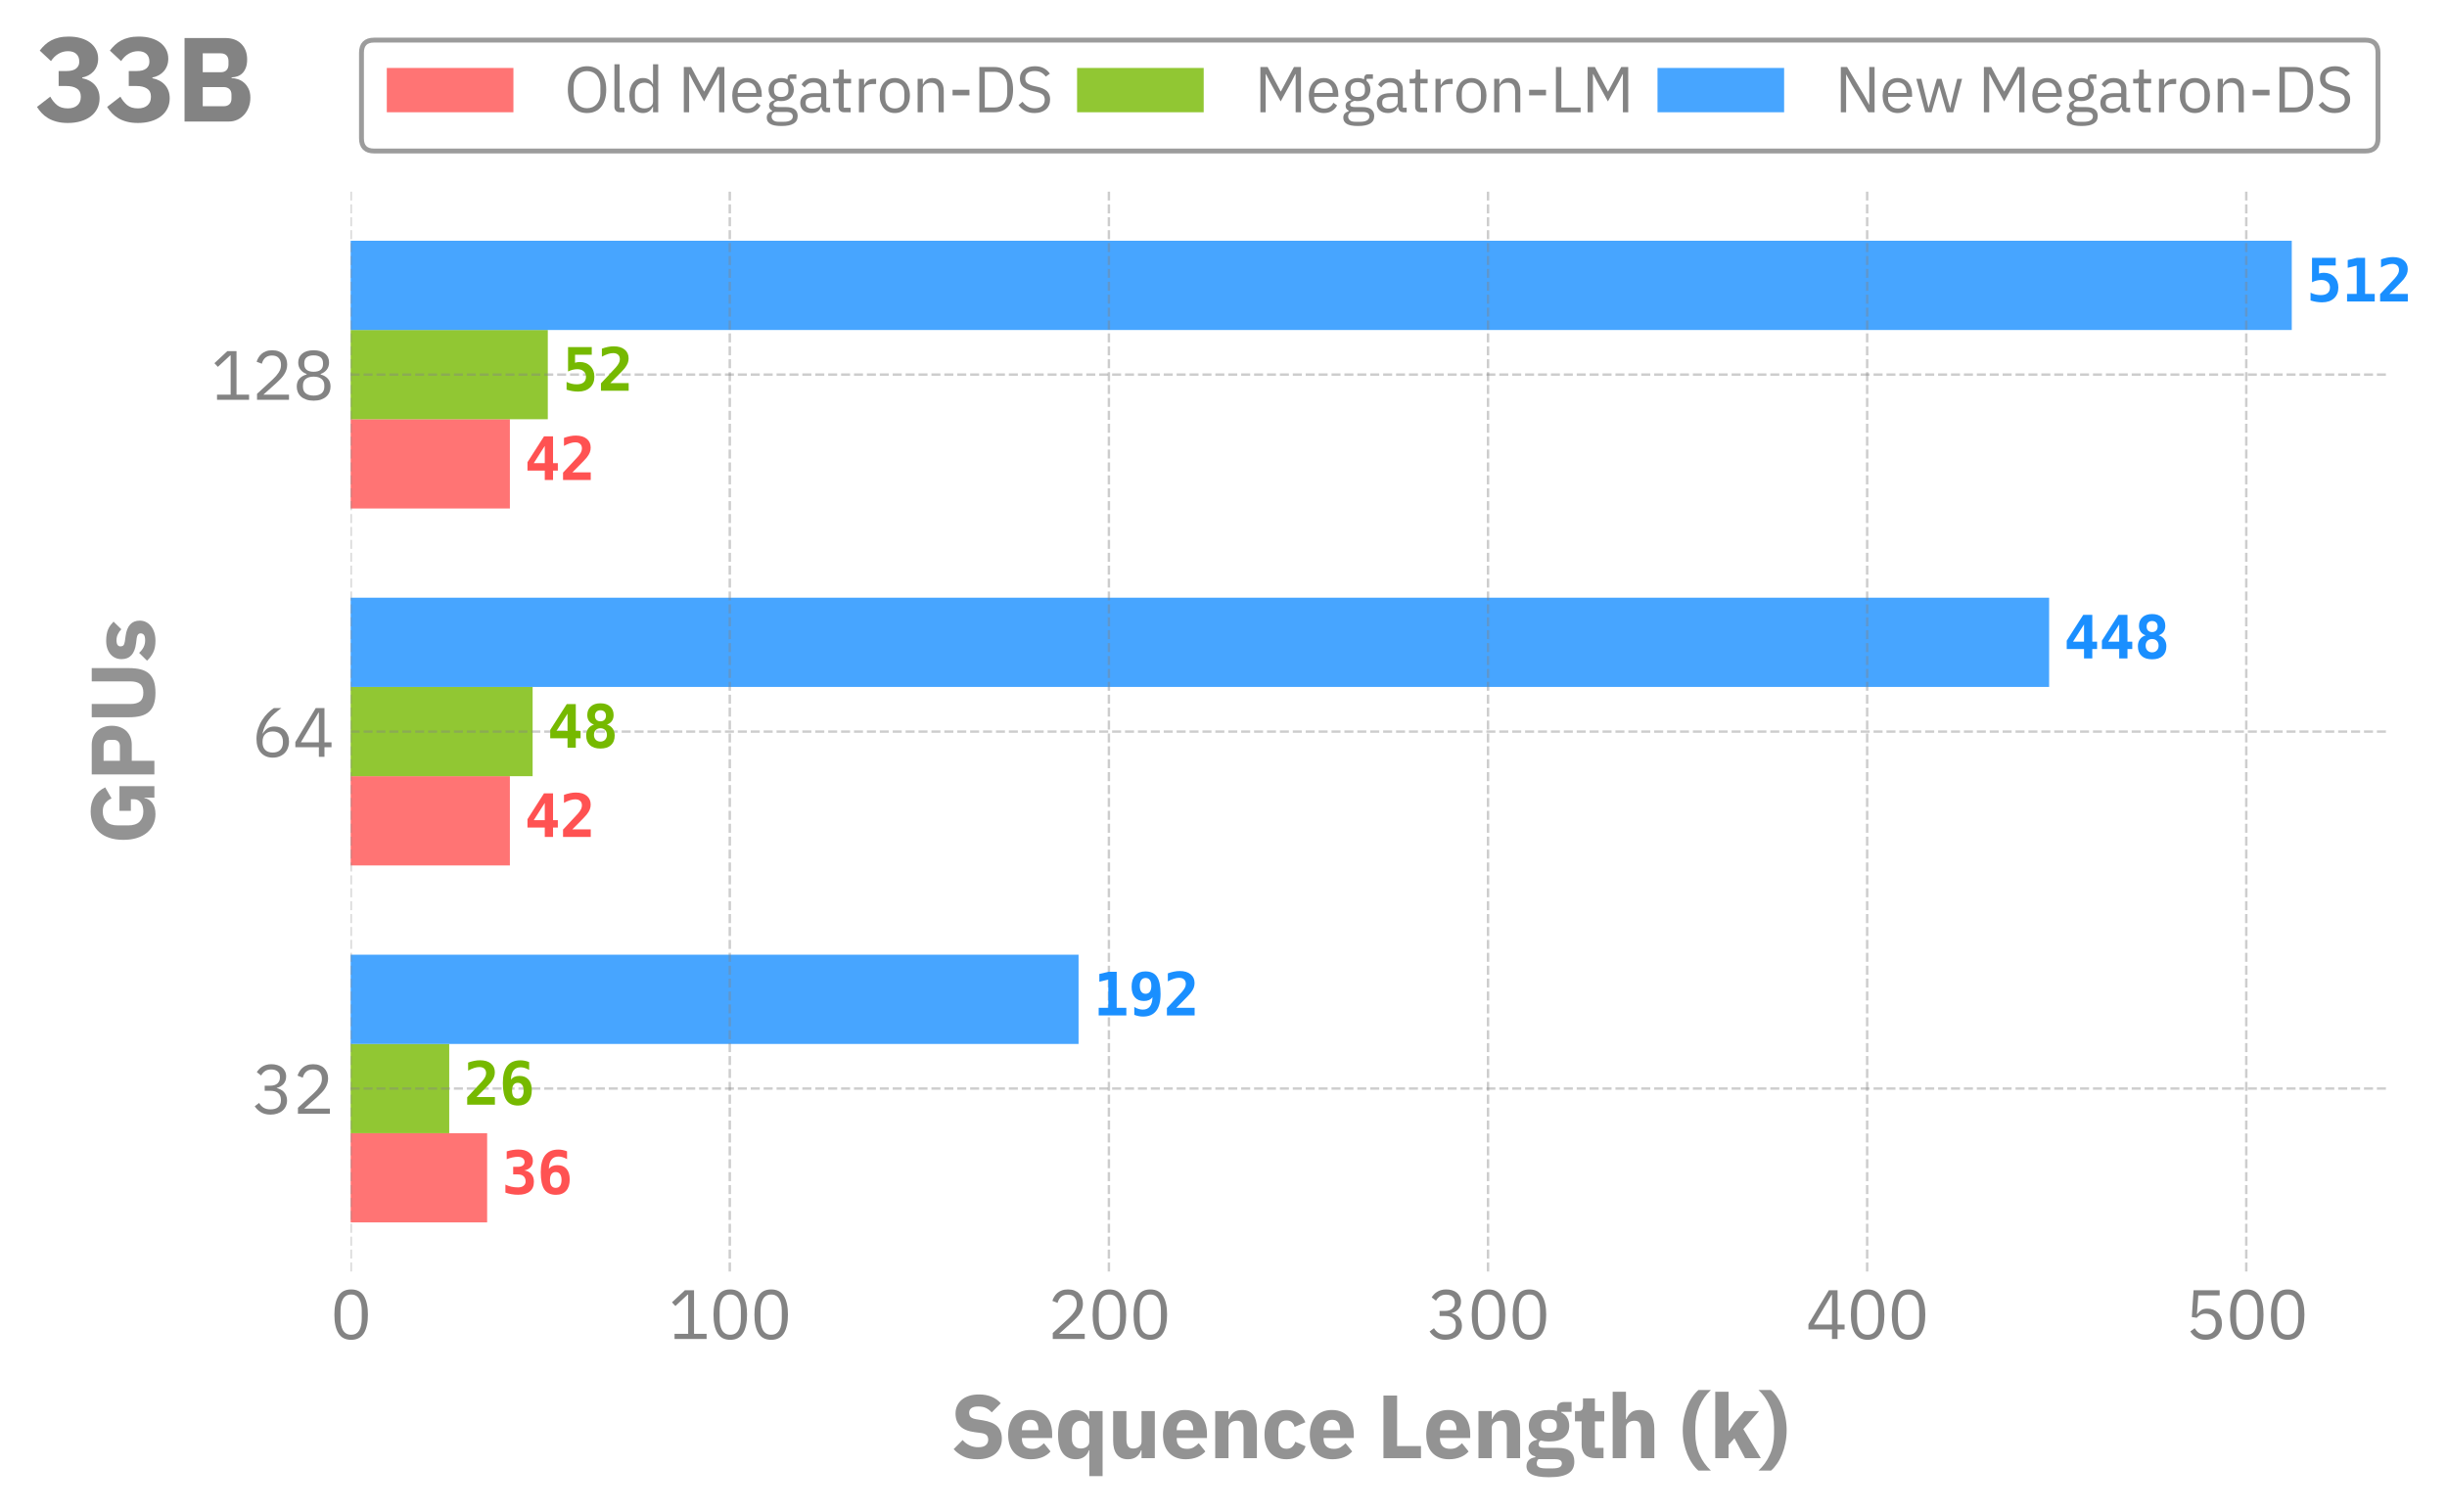 <?xml version="1.0" encoding="utf-8" standalone="no"?>
<!DOCTYPE svg PUBLIC "-//W3C//DTD SVG 1.1//EN"
  "http://www.w3.org/Graphics/SVG/1.1/DTD/svg11.dtd">
<svg xmlns:xlink="http://www.w3.org/1999/xlink" width="502.445pt" height="310.477pt" viewBox="0 0 502.445 310.477" xmlns="http://www.w3.org/2000/svg" version="1.1">
 <defs>
  <style type="text/css">*{stroke-linejoin: round; stroke-linecap: butt}</style>
 </defs>
 <g id="figure_1">
  <g id="patch_1">
   <path d="M 0 310.477 
L 502.445 310.477 
L 502.445 0 
L 0 0 
L 0 310.477 
z
" style="fill: none"/>
  </g>
  <g id="axes_1">
   <g id="patch_2">
    <path d="M 72 261.12 
L 490.5 261.12 
L 490.5 39.36 
L 72 39.36 
L 72 261.12 
z
" style="fill: none"/>
   </g>
   <g id="patch_3">
    <path d="M 72 251.04 
L 100.025 251.04 
L 100.025 232.713 
L 72 232.713 
z
" clip-path="url(#p7f461ed8f7)" style="fill: #ff5252; opacity: 0.8"/>
   </g>
   <g id="patch_4">
    <path d="M 72 177.731 
L 104.695 177.731 
L 104.695 159.404 
L 72 159.404 
z
" clip-path="url(#p7f461ed8f7)" style="fill: #ff5252; opacity: 0.8"/>
   </g>
   <g id="patch_5">
    <path d="M 72 104.422 
L 104.695 104.422 
L 104.695 86.095 
L 72 86.095 
z
" clip-path="url(#p7f461ed8f7)" style="fill: #ff5252; opacity: 0.8"/>
   </g>
   <g id="patch_6">
    <path d="M 72 232.713 
L 92.24 232.713 
L 92.24 214.385 
L 72 214.385 
z
" clip-path="url(#p7f461ed8f7)" style="fill: #76b900; opacity: 0.8"/>
   </g>
   <g id="patch_7">
    <path d="M 72 159.404 
L 109.366 159.404 
L 109.366 141.076 
L 72 141.076 
z
" clip-path="url(#p7f461ed8f7)" style="fill: #76b900; opacity: 0.8"/>
   </g>
   <g id="patch_8">
    <path d="M 72 86.095 
L 112.48 86.095 
L 112.48 67.767 
L 72 67.767 
z
" clip-path="url(#p7f461ed8f7)" style="fill: #76b900; opacity: 0.8"/>
   </g>
   <g id="patch_9">
    <path d="M 72 214.385 
L 221.464 214.385 
L 221.464 196.058 
L 72 196.058 
z
" clip-path="url(#p7f461ed8f7)" style="fill: #1a8fff; opacity: 0.8"/>
   </g>
   <g id="patch_10">
    <path d="M 72 141.076 
L 420.75 141.076 
L 420.75 122.749 
L 72 122.749 
z
" clip-path="url(#p7f461ed8f7)" style="fill: #1a8fff; opacity: 0.8"/>
   </g>
   <g id="patch_11">
    <path d="M 72 67.767 
L 470.571 67.767 
L 470.571 49.44 
L 72 49.44 
z
" clip-path="url(#p7f461ed8f7)" style="fill: #1a8fff; opacity: 0.8"/>
   </g>
   <g id="matplotlib.axis_1">
    <g id="xtick_1">
     <g id="line2d_1">
      <path d="M 72 261.12 
L 72 39.36 
" clip-path="url(#p7f461ed8f7)" style="fill: none; stroke-dasharray: 1.85,0.8; stroke-dashoffset: 0; stroke: #838383; stroke-opacity: 0.4; stroke-width: 0.5"/>
     </g>
     <g id="line2d_2"/>
     <g id="text_1">
      <!-- 0 -->
      <g style="fill: #838383" transform="translate(67.8 274.98) scale(0.14 -0.14)">
       <defs>
        <path id="IBMPlexSans-Regular-30" d="M 1920 -77 
Q 1120 -77 752 531 
Q 384 1139 384 2234 
Q 384 3328 752 3936 
Q 1120 4544 1920 4544 
Q 2720 4544 3088 3936 
Q 3456 3328 3456 2234 
Q 3456 1139 3088 531 
Q 2720 -77 1920 -77 
z
M 1920 390 
Q 2182 390 2368 499 
Q 2554 608 2669 806 
Q 2784 1005 2838 1273 
Q 2893 1542 2893 1869 
L 2893 2598 
Q 2893 2925 2838 3193 
Q 2784 3462 2669 3660 
Q 2554 3859 2368 3968 
Q 2182 4077 1920 4077 
Q 1658 4077 1472 3968 
Q 1286 3859 1171 3660 
Q 1056 3462 1001 3193 
Q 947 2925 947 2598 
L 947 1869 
Q 947 1542 1001 1273 
Q 1056 1005 1171 806 
Q 1286 608 1472 499 
Q 1658 390 1920 390 
z
" transform="scale(0.016)"/>
       </defs>
       <use xlink:href="#IBMPlexSans-Regular-30"/>
      </g>
     </g>
    </g>
    <g id="xtick_2">
     <g id="line2d_3">
      <path d="M 149.846 261.12 
L 149.846 39.36 
" clip-path="url(#p7f461ed8f7)" style="fill: none; stroke-dasharray: 1.85,0.8; stroke-dashoffset: 0; stroke: #838383; stroke-opacity: 0.4; stroke-width: 0.5"/>
     </g>
     <g id="line2d_4"/>
     <g id="text_2">
      <!-- 100 -->
      <g style="fill: #838383" transform="translate(137.246 274.98) scale(0.14 -0.14)">
       <defs>
        <path id="IBMPlexSans-Regular-31" d="M 563 0 
L 563 474 
L 1811 474 
L 1811 4070 
L 1766 4070 
L 640 3021 
L 326 3360 
L 1510 4467 
L 2349 4467 
L 2349 474 
L 3501 474 
L 3501 0 
L 563 0 
z
" transform="scale(0.016)"/>
       </defs>
       <use xlink:href="#IBMPlexSans-Regular-31"/>
       <use xlink:href="#IBMPlexSans-Regular-30" x="60"/>
       <use xlink:href="#IBMPlexSans-Regular-30" x="120"/>
      </g>
     </g>
    </g>
    <g id="xtick_3">
     <g id="line2d_5">
      <path d="M 227.692 261.12 
L 227.692 39.36 
" clip-path="url(#p7f461ed8f7)" style="fill: none; stroke-dasharray: 1.85,0.8; stroke-dashoffset: 0; stroke: #838383; stroke-opacity: 0.4; stroke-width: 0.5"/>
     </g>
     <g id="line2d_6"/>
     <g id="text_3">
      <!-- 200 -->
      <g style="fill: #838383" transform="translate(215.092 274.98) scale(0.14 -0.14)">
       <defs>
        <path id="IBMPlexSans-Regular-32" d="M 3411 0 
L 480 0 
L 480 550 
L 1939 1894 
Q 2253 2182 2464 2505 
Q 2675 2829 2675 3155 
L 2675 3232 
Q 2675 3603 2470 3833 
Q 2266 4064 1850 4064 
Q 1645 4064 1491 4006 
Q 1338 3949 1226 3846 
Q 1114 3744 1040 3606 
Q 966 3469 922 3309 
L 442 3494 
Q 506 3693 618 3881 
Q 730 4070 899 4217 
Q 1069 4365 1309 4454 
Q 1549 4544 1875 4544 
Q 2202 4544 2458 4448 
Q 2714 4352 2886 4179 
Q 3059 4006 3152 3769 
Q 3245 3533 3245 3245 
Q 3245 2982 3171 2758 
Q 3098 2534 2970 2332 
Q 2842 2131 2659 1939 
Q 2477 1747 2266 1555 
L 1062 474 
L 3411 474 
L 3411 0 
z
" transform="scale(0.016)"/>
       </defs>
       <use xlink:href="#IBMPlexSans-Regular-32"/>
       <use xlink:href="#IBMPlexSans-Regular-30" x="60"/>
       <use xlink:href="#IBMPlexSans-Regular-30" x="120"/>
      </g>
     </g>
    </g>
    <g id="xtick_4">
     <g id="line2d_7">
      <path d="M 305.538 261.12 
L 305.538 39.36 
" clip-path="url(#p7f461ed8f7)" style="fill: none; stroke-dasharray: 1.85,0.8; stroke-dashoffset: 0; stroke: #838383; stroke-opacity: 0.4; stroke-width: 0.5"/>
     </g>
     <g id="line2d_8"/>
     <g id="text_4">
      <!-- 300 -->
      <g style="fill: #838383" transform="translate(292.938 274.98) scale(0.14 -0.14)">
       <defs>
        <path id="IBMPlexSans-Regular-33" d="M 1670 2573 
Q 2125 2573 2352 2781 
Q 2579 2989 2579 3315 
L 2579 3360 
Q 2579 3712 2358 3888 
Q 2138 4064 1779 4064 
Q 1434 4064 1216 3913 
Q 998 3763 858 3507 
L 461 3814 
Q 544 3949 662 4080 
Q 781 4211 941 4313 
Q 1101 4416 1312 4480 
Q 1523 4544 1792 4544 
Q 2074 4544 2323 4470 
Q 2573 4397 2755 4253 
Q 2938 4109 3043 3897 
Q 3149 3686 3149 3418 
Q 3149 3200 3081 3027 
Q 3014 2854 2899 2726 
Q 2784 2598 2627 2508 
Q 2470 2419 2291 2374 
L 2291 2349 
Q 2470 2310 2640 2224 
Q 2810 2138 2941 2000 
Q 3072 1862 3152 1667 
Q 3232 1472 3232 1222 
Q 3232 934 3123 694 
Q 3014 454 2816 284 
Q 2618 115 2336 19 
Q 2054 -77 1715 -77 
Q 1427 -77 1203 -13 
Q 979 51 806 160 
Q 634 269 502 403 
Q 371 538 269 685 
L 672 992 
Q 755 858 854 749 
Q 954 640 1075 563 
Q 1197 486 1350 444 
Q 1504 403 1709 403 
Q 2182 403 2425 617 
Q 2669 832 2669 1229 
L 2669 1280 
Q 2669 1677 2425 1891 
Q 2182 2106 1709 2106 
L 1184 2106 
L 1184 2573 
L 1670 2573 
z
" transform="scale(0.016)"/>
       </defs>
       <use xlink:href="#IBMPlexSans-Regular-33"/>
       <use xlink:href="#IBMPlexSans-Regular-30" x="60"/>
       <use xlink:href="#IBMPlexSans-Regular-30" x="120"/>
      </g>
     </g>
    </g>
    <g id="xtick_5">
     <g id="line2d_9">
      <path d="M 383.384 261.12 
L 383.384 39.36 
" clip-path="url(#p7f461ed8f7)" style="fill: none; stroke-dasharray: 1.85,0.8; stroke-dashoffset: 0; stroke: #838383; stroke-opacity: 0.4; stroke-width: 0.5"/>
     </g>
     <g id="line2d_10"/>
     <g id="text_5">
      <!-- 400 -->
      <g style="fill: #838383" transform="translate(370.784 274.98) scale(0.14 -0.14)">
       <defs>
        <path id="IBMPlexSans-Regular-34" d="M 2400 0 
L 2400 877 
L 243 877 
L 243 1350 
L 2112 4467 
L 2912 4467 
L 2912 1325 
L 3558 1325 
L 3558 877 
L 2912 877 
L 2912 0 
L 2400 0 
z
M 749 1325 
L 2400 1325 
L 2400 4051 
L 2368 4051 
L 749 1325 
z
" transform="scale(0.016)"/>
       </defs>
       <use xlink:href="#IBMPlexSans-Regular-34"/>
       <use xlink:href="#IBMPlexSans-Regular-30" x="60"/>
       <use xlink:href="#IBMPlexSans-Regular-30" x="120"/>
      </g>
     </g>
    </g>
    <g id="xtick_6">
     <g id="line2d_11">
      <path d="M 461.23 261.12 
L 461.23 39.36 
" clip-path="url(#p7f461ed8f7)" style="fill: none; stroke-dasharray: 1.85,0.8; stroke-dashoffset: 0; stroke: #838383; stroke-opacity: 0.4; stroke-width: 0.5"/>
     </g>
     <g id="line2d_12"/>
     <g id="text_6">
      <!-- 500 -->
      <g style="fill: #838383" transform="translate(448.63 274.98) scale(0.14 -0.14)">
       <defs>
        <path id="IBMPlexSans-Regular-35" d="M 3187 3994 
L 1229 3994 
L 1101 2291 
L 1146 2291 
Q 1306 2515 1507 2649 
Q 1709 2784 2061 2784 
Q 2349 2784 2592 2688 
Q 2835 2592 3014 2416 
Q 3194 2240 3293 1984 
Q 3392 1728 3392 1402 
Q 3392 1075 3289 803 
Q 3187 531 2992 336 
Q 2797 141 2518 32 
Q 2240 -77 1888 -77 
Q 1606 -77 1392 -13 
Q 1178 51 1011 160 
Q 845 269 720 403 
Q 595 538 493 685 
L 896 992 
Q 979 858 1072 749 
Q 1165 640 1277 563 
Q 1389 486 1536 444 
Q 1683 403 1888 403 
Q 2349 403 2585 646 
Q 2822 890 2822 1331 
L 2822 1395 
Q 2822 1837 2585 2080 
Q 2349 2323 1888 2323 
Q 1581 2323 1405 2211 
Q 1229 2099 1088 1946 
L 634 2010 
L 794 4467 
L 3187 4467 
L 3187 3994 
z
" transform="scale(0.016)"/>
       </defs>
       <use xlink:href="#IBMPlexSans-Regular-35"/>
       <use xlink:href="#IBMPlexSans-Regular-30" x="60"/>
       <use xlink:href="#IBMPlexSans-Regular-30" x="120"/>
      </g>
     </g>
    </g>
    <g id="text_7">
     <!-- Sequence Length (k) -->
     <g style="fill: #939393" transform="translate(195.113 299.46) scale(0.18 -0.18)">
      <defs>
       <path id="IBMPlexSans-Bold-53" d="M 1939 -77 
Q 1350 -77 940 124 
Q 531 326 243 646 
L 883 1293 
Q 1338 781 2003 781 
Q 2362 781 2534 928 
Q 2707 1075 2707 1318 
Q 2707 1504 2604 1629 
Q 2502 1754 2189 1798 
L 1747 1856 
Q 1037 1946 707 2285 
Q 378 2624 378 3187 
Q 378 3488 493 3737 
Q 608 3987 822 4166 
Q 1037 4346 1347 4445 
Q 1658 4544 2054 4544 
Q 2560 4544 2944 4384 
Q 3328 4224 3603 3917 
L 2957 3264 
Q 2797 3450 2569 3568 
Q 2342 3686 1997 3686 
Q 1670 3686 1510 3571 
Q 1350 3456 1350 3251 
Q 1350 3021 1475 2918 
Q 1600 2816 1882 2771 
L 2323 2701 
Q 3014 2592 3347 2275 
Q 3680 1958 3680 1376 
Q 3680 1056 3565 787 
Q 3450 518 3229 326 
Q 3008 134 2681 28 
Q 2355 -77 1939 -77 
z
" transform="scale(0.016)"/>
       <path id="IBMPlexSans-Bold-65" d="M 1843 -77 
Q 1459 -77 1158 48 
Q 858 173 650 400 
Q 442 627 336 953 
Q 230 1280 230 1683 
Q 230 2080 332 2403 
Q 435 2726 636 2956 
Q 838 3187 1132 3312 
Q 1427 3437 1805 3437 
Q 2221 3437 2518 3296 
Q 2816 3155 3005 2918 
Q 3194 2682 3280 2371 
Q 3366 2061 3366 1722 
L 3366 1440 
L 1210 1440 
L 1210 1389 
Q 1210 1056 1389 861 
Q 1568 666 1952 666 
Q 2246 666 2432 784 
Q 2618 902 2778 1069 
L 3251 480 
Q 3027 218 2665 70 
Q 2304 -77 1843 -77 
z
M 1824 2739 
Q 1536 2739 1373 2550 
Q 1210 2362 1210 2048 
L 1210 1997 
L 2387 1997 
L 2387 2054 
Q 2387 2362 2249 2550 
Q 2112 2739 1824 2739 
z
" transform="scale(0.016)"/>
       <path id="IBMPlexSans-Bold-71" d="M 2502 563 
L 2470 563 
Q 2432 429 2349 310 
Q 2266 192 2147 105 
Q 2029 19 1878 -29 
Q 1728 -77 1568 -77 
Q 928 -77 601 374 
Q 275 826 275 1683 
Q 275 2541 601 2989 
Q 928 3437 1568 3437 
Q 1894 3437 2147 3257 
Q 2400 3078 2470 2797 
L 2502 2797 
L 2502 3360 
L 3450 3360 
L 3450 -1280 
L 2502 -1280 
L 2502 563 
z
M 1882 691 
Q 2150 691 2326 822 
Q 2502 954 2502 1184 
L 2502 2176 
Q 2502 2406 2326 2537 
Q 2150 2669 1882 2669 
Q 1613 2669 1437 2480 
Q 1261 2291 1261 1971 
L 1261 1389 
Q 1261 1069 1437 880 
Q 1613 691 1882 691 
z
" transform="scale(0.016)"/>
       <path id="IBMPlexSans-Bold-75" d="M 2426 563 
L 2394 563 
Q 2349 435 2275 320 
Q 2202 205 2086 115 
Q 1971 26 1814 -25 
Q 1658 -77 1453 -77 
Q 934 -77 668 265 
Q 403 608 403 1248 
L 403 3360 
L 1350 3360 
L 1350 1331 
Q 1350 1024 1459 857 
Q 1568 691 1830 691 
Q 1939 691 2048 723 
Q 2157 755 2240 816 
Q 2323 877 2374 966 
Q 2426 1056 2426 1178 
L 2426 3360 
L 3373 3360 
L 3373 0 
L 2426 0 
L 2426 563 
z
" transform="scale(0.016)"/>
       <path id="IBMPlexSans-Bold-6e" d="M 442 0 
L 442 3360 
L 1389 3360 
L 1389 2790 
L 1427 2790 
Q 1517 3053 1741 3245 
Q 1965 3437 2362 3437 
Q 2880 3437 3145 3091 
Q 3411 2746 3411 2106 
L 3411 0 
L 2464 0 
L 2464 2029 
Q 2464 2355 2361 2512 
Q 2259 2669 1997 2669 
Q 1882 2669 1773 2640 
Q 1664 2611 1577 2547 
Q 1491 2483 1440 2390 
Q 1389 2298 1389 2176 
L 1389 0 
L 442 0 
z
" transform="scale(0.016)"/>
       <path id="IBMPlexSans-Bold-63" d="M 1798 -77 
Q 1421 -77 1126 48 
Q 832 173 633 400 
Q 435 627 332 953 
Q 230 1280 230 1683 
Q 230 2086 332 2409 
Q 435 2733 633 2963 
Q 832 3194 1126 3315 
Q 1421 3437 1798 3437 
Q 2310 3437 2652 3206 
Q 2995 2976 3142 2560 
L 2374 2227 
Q 2330 2419 2189 2553 
Q 2048 2688 1798 2688 
Q 1510 2688 1363 2499 
Q 1216 2310 1216 1990 
L 1216 1363 
Q 1216 1043 1363 857 
Q 1510 672 1798 672 
Q 2054 672 2204 809 
Q 2355 947 2426 1171 
L 3162 851 
Q 2995 371 2646 147 
Q 2298 -77 1798 -77 
z
" transform="scale(0.016)"/>
       <path id="IBMPlexSans-Bold-20" transform="scale(0.016)"/>
       <path id="IBMPlexSans-Bold-4c" d="M 493 0 
L 493 4467 
L 1466 4467 
L 1466 864 
L 3168 864 
L 3168 0 
L 493 0 
z
" transform="scale(0.016)"/>
       <path id="IBMPlexSans-Bold-67" d="M 3552 -243 
Q 3552 -512 3459 -717 
Q 3366 -922 3155 -1066 
Q 2944 -1210 2595 -1283 
Q 2246 -1357 1734 -1357 
Q 1299 -1357 995 -1302 
Q 691 -1248 502 -1149 
Q 314 -1050 227 -906 
Q 141 -762 141 -576 
Q 141 -294 307 -134 
Q 474 26 768 64 
L 768 134 
Q 525 179 403 342 
Q 282 506 282 723 
Q 282 858 336 957 
Q 390 1056 476 1129 
Q 563 1203 678 1248 
Q 794 1293 909 1318 
L 909 1344 
Q 602 1485 454 1731 
Q 307 1978 307 2304 
Q 307 2816 662 3126 
Q 1018 3437 1747 3437 
Q 2080 3437 2317 3373 
L 2317 3501 
Q 2317 3770 2448 3888 
Q 2579 4006 2822 4006 
L 3354 4006 
L 3354 3302 
L 2611 3302 
L 2611 3264 
Q 2906 3123 3046 2876 
Q 3187 2630 3187 2304 
Q 3187 1798 2832 1494 
Q 2477 1190 1747 1190 
Q 1421 1190 1152 1261 
Q 1005 1165 1005 992 
Q 1005 870 1097 803 
Q 1190 736 1408 736 
L 2381 736 
Q 2995 736 3273 480 
Q 3552 224 3552 -243 
z
M 2662 -371 
Q 2662 -224 2547 -147 
Q 2432 -70 2144 -70 
L 992 -70 
Q 928 -134 899 -214 
Q 870 -294 870 -371 
Q 870 -557 1030 -643 
Q 1190 -730 1574 -730 
L 1958 -730 
Q 2342 -730 2502 -643 
Q 2662 -557 2662 -371 
z
M 1747 1811 
Q 2029 1811 2166 1929 
Q 2304 2048 2304 2272 
L 2304 2349 
Q 2304 2573 2166 2691 
Q 2029 2810 1747 2810 
Q 1466 2810 1328 2691 
Q 1190 2573 1190 2349 
L 1190 2272 
Q 1190 2048 1328 1929 
Q 1466 1811 1747 1811 
z
" transform="scale(0.016)"/>
       <path id="IBMPlexSans-Bold-74" d="M 1619 0 
Q 1126 0 873 249 
Q 621 499 621 979 
L 621 2624 
L 147 2624 
L 147 3360 
L 384 3360 
Q 576 3360 646 3453 
Q 717 3546 717 3718 
L 717 4269 
L 1568 4269 
L 1568 3360 
L 2234 3360 
L 2234 2624 
L 1568 2624 
L 1568 736 
L 2182 736 
L 2182 0 
L 1619 0 
z
" transform="scale(0.016)"/>
       <path id="IBMPlexSans-Bold-68" d="M 442 4736 
L 1389 4736 
L 1389 2790 
L 1427 2790 
Q 1517 3053 1741 3245 
Q 1965 3437 2362 3437 
Q 2880 3437 3145 3091 
Q 3411 2746 3411 2106 
L 3411 0 
L 2464 0 
L 2464 2029 
Q 2464 2355 2361 2512 
Q 2259 2669 1997 2669 
Q 1882 2669 1773 2640 
Q 1664 2611 1577 2547 
Q 1491 2483 1440 2390 
Q 1389 2298 1389 2176 
L 1389 0 
L 442 0 
L 442 4736 
z
" transform="scale(0.016)"/>
       <path id="IBMPlexSans-Bold-28" d="M 237 1997 
Q 237 2458 323 2886 
Q 410 3315 557 3683 
Q 704 4051 909 4352 
Q 1114 4653 1357 4864 
L 2246 4864 
Q 1728 4384 1430 3709 
Q 1133 3034 1133 2214 
L 1133 1766 
Q 1133 915 1433 249 
Q 1734 -416 2246 -883 
L 1350 -883 
Q 1120 -685 915 -384 
Q 710 -83 560 291 
Q 410 666 323 1098 
Q 237 1530 237 1997 
z
" transform="scale(0.016)"/>
       <path id="IBMPlexSans-Bold-6b" d="M 442 4736 
L 1389 4736 
L 1389 1939 
L 1427 1939 
L 1843 2560 
L 2515 3360 
L 3565 3360 
L 2445 2074 
L 3693 0 
L 2566 0 
L 1811 1421 
L 1389 947 
L 1389 0 
L 442 0 
L 442 4736 
z
" transform="scale(0.016)"/>
       <path id="IBMPlexSans-Bold-29" d="M 1926 1997 
Q 1926 1530 1840 1098 
Q 1754 666 1603 291 
Q 1453 -83 1248 -384 
Q 1043 -685 813 -883 
L -83 -883 
Q 429 -416 729 249 
Q 1030 915 1030 1766 
L 1030 2214 
Q 1030 3034 732 3709 
Q 435 4384 -83 4864 
L 806 4864 
Q 1050 4653 1254 4352 
Q 1459 4051 1606 3683 
Q 1754 3315 1840 2886 
Q 1926 2458 1926 1997 
z
" transform="scale(0.016)"/>
      </defs>
      <use xlink:href="#IBMPlexSans-Bold-53"/>
      <use xlink:href="#IBMPlexSans-Bold-65" x="62.4"/>
      <use xlink:href="#IBMPlexSans-Bold-71" x="118.6"/>
      <use xlink:href="#IBMPlexSans-Bold-75" x="179.4"/>
      <use xlink:href="#IBMPlexSans-Bold-65" x="239"/>
      <use xlink:href="#IBMPlexSans-Bold-6e" x="295.2"/>
      <use xlink:href="#IBMPlexSans-Bold-63" x="354.8"/>
      <use xlink:href="#IBMPlexSans-Bold-65" x="406.5"/>
      <use xlink:href="#IBMPlexSans-Bold-20" x="462.7"/>
      <use xlink:href="#IBMPlexSans-Bold-4c" x="486.3"/>
      <use xlink:href="#IBMPlexSans-Bold-65" x="539.3"/>
      <use xlink:href="#IBMPlexSans-Bold-6e" x="595.5"/>
      <use xlink:href="#IBMPlexSans-Bold-67" x="655.1"/>
      <use xlink:href="#IBMPlexSans-Bold-74" x="710.3"/>
      <use xlink:href="#IBMPlexSans-Bold-68" x="748.6"/>
      <use xlink:href="#IBMPlexSans-Bold-20" x="808.2"/>
      <use xlink:href="#IBMPlexSans-Bold-28" x="831.8"/>
      <use xlink:href="#IBMPlexSans-Bold-6b" x="865.6"/>
      <use xlink:href="#IBMPlexSans-Bold-29" x="923.3"/>
     </g>
    </g>
   </g>
   <g id="matplotlib.axis_2">
    <g id="ytick_1">
     <g id="line2d_13">
      <path d="M 72 223.549 
L 490.5 223.549 
" clip-path="url(#p7f461ed8f7)" style="fill: none; stroke-dasharray: 1.85,0.8; stroke-dashoffset: 0; stroke: #838383; stroke-opacity: 0.4; stroke-width: 0.5"/>
     </g>
     <g id="line2d_14"/>
     <g id="text_8">
      <!-- 32 -->
      <g style="fill: #838383" transform="translate(51.7 228.729) scale(0.14 -0.14)">
       <use xlink:href="#IBMPlexSans-Regular-33"/>
       <use xlink:href="#IBMPlexSans-Regular-32" x="60"/>
      </g>
     </g>
    </g>
    <g id="ytick_2">
     <g id="line2d_15">
      <path d="M 72 150.24 
L 490.5 150.24 
" clip-path="url(#p7f461ed8f7)" style="fill: none; stroke-dasharray: 1.85,0.8; stroke-dashoffset: 0; stroke: #838383; stroke-opacity: 0.4; stroke-width: 0.5"/>
     </g>
     <g id="line2d_16"/>
     <g id="text_9">
      <!-- 64 -->
      <g style="fill: #838383" transform="translate(51.7 155.42) scale(0.14 -0.14)">
       <defs>
        <path id="IBMPlexSans-Regular-36" d="M 1926 -77 
Q 1581 -77 1302 41 
Q 1024 160 829 381 
Q 634 602 531 922 
Q 429 1242 429 1638 
Q 429 2138 576 2576 
Q 723 3014 956 3376 
Q 1190 3738 1472 4016 
Q 1754 4294 2022 4467 
L 2714 4467 
Q 2355 4205 2073 3955 
Q 1792 3706 1581 3434 
Q 1370 3162 1222 2851 
Q 1075 2541 986 2150 
L 1018 2138 
Q 1178 2413 1430 2595 
Q 1683 2778 2093 2778 
Q 2381 2778 2624 2682 
Q 2867 2586 3040 2406 
Q 3213 2227 3312 1971 
Q 3411 1715 3411 1402 
Q 3411 1075 3305 803 
Q 3200 531 3005 336 
Q 2810 141 2534 32 
Q 2259 -77 1926 -77 
z
M 1920 390 
Q 2362 390 2608 633 
Q 2854 877 2854 1331 
L 2854 1382 
Q 2854 1837 2608 2080 
Q 2362 2323 1920 2323 
Q 1478 2323 1232 2080 
Q 986 1837 986 1382 
L 986 1331 
Q 986 877 1232 633 
Q 1478 390 1920 390 
z
" transform="scale(0.016)"/>
       </defs>
       <use xlink:href="#IBMPlexSans-Regular-36"/>
       <use xlink:href="#IBMPlexSans-Regular-34" x="60"/>
      </g>
     </g>
    </g>
    <g id="ytick_3">
     <g id="line2d_17">
      <path d="M 72 76.931 
L 490.5 76.931 
" clip-path="url(#p7f461ed8f7)" style="fill: none; stroke-dasharray: 1.85,0.8; stroke-dashoffset: 0; stroke: #838383; stroke-opacity: 0.4; stroke-width: 0.5"/>
     </g>
     <g id="line2d_18"/>
     <g id="text_10">
      <!-- 128 -->
      <g style="fill: #838383" transform="translate(43.3 82.111) scale(0.14 -0.14)">
       <defs>
        <path id="IBMPlexSans-Regular-38" d="M 1920 -77 
Q 1536 -77 1248 22 
Q 960 122 765 294 
Q 570 467 470 704 
Q 371 941 371 1216 
Q 371 1677 620 1945 
Q 870 2214 1274 2323 
L 1274 2374 
Q 922 2496 714 2768 
Q 506 3040 506 3424 
Q 506 3936 877 4240 
Q 1248 4544 1920 4544 
Q 2592 4544 2963 4240 
Q 3334 3936 3334 3424 
Q 3334 3040 3126 2768 
Q 2918 2496 2566 2374 
L 2566 2323 
Q 2970 2214 3219 1945 
Q 3469 1677 3469 1216 
Q 3469 941 3369 704 
Q 3270 467 3075 294 
Q 2880 122 2592 22 
Q 2304 -77 1920 -77 
z
M 1920 390 
Q 2387 390 2643 598 
Q 2899 806 2899 1190 
L 2899 1325 
Q 2899 1709 2643 1917 
Q 2387 2125 1920 2125 
Q 1453 2125 1197 1917 
Q 941 1709 941 1325 
L 941 1190 
Q 941 806 1197 598 
Q 1453 390 1920 390 
z
M 1920 2573 
Q 2342 2573 2560 2752 
Q 2778 2931 2778 3277 
L 2778 3373 
Q 2778 3718 2560 3897 
Q 2342 4077 1920 4077 
Q 1498 4077 1280 3897 
Q 1062 3718 1062 3373 
L 1062 3277 
Q 1062 2931 1280 2752 
Q 1498 2573 1920 2573 
z
" transform="scale(0.016)"/>
       </defs>
       <use xlink:href="#IBMPlexSans-Regular-31"/>
       <use xlink:href="#IBMPlexSans-Regular-32" x="60"/>
       <use xlink:href="#IBMPlexSans-Regular-38" x="120"/>
      </g>
     </g>
    </g>
    <g id="text_11">
     <!-- GPUs -->
     <g style="fill: #939393" transform="translate(31.7 173.398) rotate(-90) scale(0.18 -0.18)">
      <defs>
       <path id="IBMPlexSans-Bold-47" d="M 3328 710 
L 3296 710 
Q 3245 371 2950 147 
Q 2656 -77 2150 -77 
Q 1766 -77 1433 70 
Q 1101 218 851 506 
Q 602 794 461 1222 
Q 320 1651 320 2214 
Q 320 2778 467 3213 
Q 614 3648 880 3942 
Q 1146 4237 1517 4390 
Q 1888 4544 2342 4544 
Q 2944 4544 3379 4285 
Q 3814 4026 4064 3507 
L 3270 3053 
Q 3168 3315 2950 3497 
Q 2733 3680 2342 3680 
Q 1888 3680 1619 3417 
Q 1350 3155 1350 2592 
L 1350 1875 
Q 1350 1318 1619 1052 
Q 1888 787 2342 787 
Q 2522 787 2682 828 
Q 2842 870 2963 956 
Q 3085 1043 3152 1164 
Q 3219 1286 3219 1453 
L 3219 1677 
L 2387 1677 
L 2387 2490 
L 4147 2490 
L 4147 0 
L 3328 0 
L 3328 710 
z
" transform="scale(0.016)"/>
       <path id="IBMPlexSans-Bold-50" d="M 493 0 
L 493 4467 
L 2605 4467 
Q 2918 4467 3168 4361 
Q 3418 4256 3594 4070 
Q 3770 3885 3866 3619 
Q 3962 3354 3962 3040 
Q 3962 2720 3866 2457 
Q 3770 2195 3594 2009 
Q 3418 1824 3168 1718 
Q 2918 1613 2605 1613 
L 1466 1613 
L 1466 0 
L 493 0 
z
M 1466 2458 
L 2490 2458 
Q 2707 2458 2832 2570 
Q 2957 2682 2957 2899 
L 2957 3181 
Q 2957 3398 2832 3510 
Q 2707 3622 2490 3622 
L 1466 3622 
L 1466 2458 
z
" transform="scale(0.016)"/>
       <path id="IBMPlexSans-Bold-55" d="M 1414 4467 
L 1414 1728 
Q 1414 1254 1600 1020 
Q 1786 787 2221 787 
Q 2656 787 2841 1020 
Q 3027 1254 3027 1728 
L 3027 4467 
L 3974 4467 
L 3974 1830 
Q 3974 1338 3881 976 
Q 3789 614 3577 380 
Q 3366 147 3033 35 
Q 2701 -77 2221 -77 
Q 1741 -77 1408 35 
Q 1075 147 864 380 
Q 653 614 560 976 
Q 467 1338 467 1830 
L 467 4467 
L 1414 4467 
z
" transform="scale(0.016)"/>
       <path id="IBMPlexSans-Bold-73" d="M 1581 -77 
Q 1094 -77 761 80 
Q 429 237 166 525 
L 723 1088 
Q 902 890 1120 774 
Q 1338 659 1613 659 
Q 1894 659 2003 745 
Q 2112 832 2112 979 
Q 2112 1216 1773 1261 
L 1408 1306 
Q 275 1446 275 2342 
Q 275 2586 368 2787 
Q 461 2989 630 3133 
Q 800 3277 1040 3357 
Q 1280 3437 1581 3437 
Q 1843 3437 2044 3401 
Q 2246 3366 2403 3299 
Q 2560 3232 2691 3133 
Q 2822 3034 2950 2912 
L 2406 2355 
Q 2246 2515 2044 2608 
Q 1843 2701 1632 2701 
Q 1389 2701 1286 2624 
Q 1184 2547 1184 2419 
Q 1184 2285 1257 2211 
Q 1331 2138 1536 2106 
L 1914 2054 
Q 3021 1907 3021 1043 
Q 3021 800 2918 595 
Q 2816 390 2627 240 
Q 2438 90 2172 6 
Q 1907 -77 1581 -77 
z
" transform="scale(0.016)"/>
      </defs>
      <use xlink:href="#IBMPlexSans-Bold-47"/>
      <use xlink:href="#IBMPlexSans-Bold-50" x="71.9"/>
      <use xlink:href="#IBMPlexSans-Bold-55" x="137.5"/>
      <use xlink:href="#IBMPlexSans-Bold-73" x="206.9"/>
     </g>
    </g>
   </g>
   <g id="patch_12">
    <path d="M 72 261.12 
L 72 39.36 
" style="fill: none"/>
   </g>
   <g id="patch_13">
    <path d="M 490.5 261.12 
L 490.5 39.36 
" style="fill: none"/>
   </g>
   <g id="patch_14">
    <path d="M 72 261.12 
L 490.5 261.12 
" style="fill: none"/>
   </g>
   <g id="patch_15">
    <path d="M 72 39.36 
L 490.5 39.36 
" style="fill: none"/>
   </g>
   <g id="text_12">
    <!-- 36 -->
    <g style="fill: #ff5252" transform="translate(103.025 245.188) scale(0.12 -0.12)">
     <defs>
      <path id="DejaVuSansMono-Bold-33" d="M 1716 2088 
L 1222 2088 
L 1222 2900 
L 1716 2900 
Q 2059 2900 2248 3036 
Q 2438 3172 2438 3419 
Q 2438 3678 2248 3823 
Q 2059 3969 1716 3969 
Q 1453 3969 1153 3903 
Q 853 3838 531 3713 
L 531 4550 
Q 853 4647 1165 4698 
Q 1478 4750 1766 4750 
Q 2503 4750 2915 4428 
Q 3328 4106 3328 3541 
Q 3328 3125 3090 2861 
Q 2853 2597 2413 2516 
Q 2913 2428 3175 2117 
Q 3438 1806 3438 1300 
Q 3438 622 3003 265 
Q 2569 -91 1741 -91 
Q 1388 -91 1045 -31 
Q 703 28 391 141 
L 391 997 
Q 684 850 1025 773 
Q 1366 697 1741 697 
Q 2116 697 2334 870 
Q 2553 1044 2553 1338 
Q 2553 1697 2334 1892 
Q 2116 2088 1716 2088 
z
" transform="scale(0.016)"/>
      <path id="DejaVuSansMono-Bold-36" d="M 2009 2338 
Q 1709 2338 1551 2120 
Q 1394 1903 1394 1491 
Q 1394 1081 1551 864 
Q 1709 647 2009 647 
Q 2309 647 2470 864 
Q 2631 1081 2631 1491 
Q 2631 1900 2470 2119 
Q 2309 2338 2009 2338 
z
M 3219 4556 
L 3219 3719 
Q 2972 3859 2745 3929 
Q 2519 4000 2309 4000 
Q 1809 4000 1548 3664 
Q 1288 3328 1275 2672 
Q 1422 2875 1650 2976 
Q 1878 3078 2188 3078 
Q 2819 3078 3162 2679 
Q 3506 2281 3506 1550 
Q 3506 766 3120 334 
Q 2734 -97 2034 -97 
Q 1181 -97 795 475 
Q 409 1047 409 2322 
Q 409 3534 881 4139 
Q 1353 4744 2297 4744 
Q 2516 4744 2748 4697 
Q 2981 4650 3219 4556 
z
" transform="scale(0.016)"/>
     </defs>
     <use xlink:href="#DejaVuSansMono-Bold-33"/>
     <use xlink:href="#DejaVuSansMono-Bold-36" x="60.205"/>
    </g>
   </g>
   <g id="text_13">
    <!-- 42 -->
    <g style="fill: #ff5252" transform="translate(107.695 171.879) scale(0.12 -0.12)">
     <defs>
      <path id="DejaVuSansMono-Bold-34" d="M 2169 3641 
L 991 1797 
L 2169 1797 
L 2169 3641 
z
M 2088 4666 
L 3053 4666 
L 3053 1797 
L 3566 1797 
L 3566 1006 
L 3053 1006 
L 3053 0 
L 2169 0 
L 2169 1006 
L 319 1006 
L 319 1900 
L 2088 4666 
z
" transform="scale(0.016)"/>
      <path id="DejaVuSansMono-Bold-32" d="M 1356 813 
L 3322 813 
L 3322 0 
L 359 0 
L 359 788 
L 859 1319 
Q 1750 2266 1941 2484 
Q 2175 2753 2278 2961 
Q 2381 3169 2381 3372 
Q 2381 3684 2192 3854 
Q 2003 4025 1656 4025 
Q 1409 4025 1101 3926 
Q 794 3828 459 3641 
L 459 4500 
Q 794 4622 1114 4686 
Q 1434 4750 1728 4750 
Q 2469 4750 2892 4404 
Q 3316 4059 3316 3463 
Q 3316 3188 3223 2947 
Q 3131 2706 2906 2413 
Q 2741 2200 1997 1456 
Q 1594 1053 1356 813 
z
" transform="scale(0.016)"/>
     </defs>
     <use xlink:href="#DejaVuSansMono-Bold-34"/>
     <use xlink:href="#DejaVuSansMono-Bold-32" x="60.205"/>
    </g>
   </g>
   <g id="text_14">
    <!-- 42 -->
    <g style="fill: #ff5252" transform="translate(107.695 98.569) scale(0.12 -0.12)">
     <use xlink:href="#DejaVuSansMono-Bold-34"/>
     <use xlink:href="#DejaVuSansMono-Bold-32" x="60.205"/>
    </g>
   </g>
   <g id="text_15">
    <!-- 26 -->
    <g style="fill: #76b900" transform="translate(95.24 226.86) scale(0.12 -0.12)">
     <use xlink:href="#DejaVuSansMono-Bold-32"/>
     <use xlink:href="#DejaVuSansMono-Bold-36" x="60.205"/>
    </g>
   </g>
   <g id="text_16">
    <!-- 48 -->
    <g style="fill: #76b900" transform="translate(112.366 153.551) scale(0.12 -0.12)">
     <defs>
      <path id="DejaVuSansMono-Bold-38" d="M 1925 2081 
Q 1616 2081 1425 1886 
Q 1234 1691 1234 1369 
Q 1234 1047 1425 850 
Q 1616 653 1925 653 
Q 2234 653 2426 853 
Q 2619 1053 2619 1369 
Q 2619 1691 2428 1886 
Q 2238 2081 1925 2081 
z
M 1241 2472 
Q 888 2594 703 2855 
Q 519 3116 519 3494 
Q 519 4075 897 4412 
Q 1275 4750 1925 4750 
Q 2578 4750 2956 4412 
Q 3334 4075 3334 3494 
Q 3334 3119 3153 2858 
Q 2972 2597 2625 2472 
Q 3013 2353 3231 2047 
Q 3450 1741 3450 1313 
Q 3450 641 3053 275 
Q 2656 -91 1925 -91 
Q 1197 -91 800 275 
Q 403 641 403 1313 
Q 403 1744 625 2050 
Q 847 2356 1241 2472 
z
M 1338 3419 
Q 1338 3144 1495 2983 
Q 1653 2822 1925 2822 
Q 2200 2822 2358 2983 
Q 2516 3144 2516 3419 
Q 2516 3691 2358 3848 
Q 2200 4006 1925 4006 
Q 1656 4006 1497 3847 
Q 1338 3688 1338 3419 
z
" transform="scale(0.016)"/>
     </defs>
     <use xlink:href="#DejaVuSansMono-Bold-34"/>
     <use xlink:href="#DejaVuSansMono-Bold-38" x="60.205"/>
    </g>
   </g>
   <g id="text_17">
    <!-- 52 -->
    <g style="fill: #76b900" transform="translate(115.48 80.242) scale(0.12 -0.12)">
     <defs>
      <path id="DejaVuSansMono-Bold-35" d="M 603 4666 
L 3138 4666 
L 3138 3853 
L 1350 3853 
L 1350 2988 
Q 1463 3031 1591 3051 
Q 1719 3072 1863 3072 
Q 2556 3072 2987 2634 
Q 3419 2197 3419 1497 
Q 3419 763 2951 336 
Q 2484 -91 1678 -91 
Q 1378 -91 1072 -41 
Q 766 9 447 109 
L 447 941 
Q 706 813 979 748 
Q 1253 684 1528 684 
Q 2016 684 2269 892 
Q 2522 1100 2522 1497 
Q 2522 1863 2270 2083 
Q 2019 2303 1600 2303 
Q 1353 2303 1104 2242 
Q 856 2181 603 2059 
L 603 4666 
z
" transform="scale(0.016)"/>
     </defs>
     <use xlink:href="#DejaVuSansMono-Bold-35"/>
     <use xlink:href="#DejaVuSansMono-Bold-32" x="60.205"/>
    </g>
   </g>
   <g id="text_18">
    <!-- 192 -->
    <g style="fill: #1a8fff" transform="translate(224.464 208.533) scale(0.12 -0.12)">
     <defs>
      <path id="DejaVuSansMono-Bold-31" d="M 588 813 
L 1619 813 
L 1619 3841 
L 659 3603 
L 659 4434 
L 1625 4666 
L 2516 4666 
L 2516 813 
L 3547 813 
L 3547 0 
L 588 0 
L 588 813 
z
" transform="scale(0.016)"/>
      <path id="DejaVuSansMono-Bold-39" d="M 634 63 
L 634 903 
Q 881 759 1107 690 
Q 1334 622 1544 622 
Q 2041 622 2302 955 
Q 2563 1288 2578 1950 
Q 2431 1747 2203 1645 
Q 1975 1544 1663 1544 
Q 1034 1544 690 1942 
Q 347 2341 347 3072 
Q 347 3853 731 4281 
Q 1116 4709 1819 4709 
Q 2672 4709 3058 4139 
Q 3444 3569 3444 2297 
Q 3444 1088 2972 483 
Q 2500 -122 1556 -122 
Q 1338 -122 1105 -75 
Q 872 -28 634 63 
z
M 1844 2316 
Q 2141 2316 2298 2533 
Q 2456 2750 2456 3163 
Q 2456 3572 2298 3789 
Q 2141 4006 1844 4006 
Q 1544 4006 1383 3789 
Q 1222 3572 1222 3163 
Q 1222 2753 1383 2534 
Q 1544 2316 1844 2316 
z
" transform="scale(0.016)"/>
     </defs>
     <use xlink:href="#DejaVuSansMono-Bold-31"/>
     <use xlink:href="#DejaVuSansMono-Bold-39" x="60.205"/>
     <use xlink:href="#DejaVuSansMono-Bold-32" x="120.41"/>
    </g>
   </g>
   <g id="text_19">
    <!-- 448 -->
    <g style="fill: #1a8fff" transform="translate(423.75 135.224) scale(0.12 -0.12)">
     <use xlink:href="#DejaVuSansMono-Bold-34"/>
     <use xlink:href="#DejaVuSansMono-Bold-34" x="60.205"/>
     <use xlink:href="#DejaVuSansMono-Bold-38" x="120.41"/>
    </g>
   </g>
   <g id="text_20">
    <!-- 512 -->
    <g style="fill: #1a8fff" transform="translate(473.571 61.915) scale(0.12 -0.12)">
     <use xlink:href="#DejaVuSansMono-Bold-35"/>
     <use xlink:href="#DejaVuSansMono-Bold-31" x="60.205"/>
     <use xlink:href="#DejaVuSansMono-Bold-32" x="120.41"/>
    </g>
   </g>
   <g id="legend_1">
    <g id="patch_16">
     <path d="M 76.823 31.012 
L 485.678 31.012 
Q 488.277 31.012 488.277 28.412 
L 488.277 10.835 
Q 488.277 8.235 485.678 8.235 
L 76.823 8.235 
Q 74.222 8.235 74.222 10.835 
L 74.222 28.412 
Q 74.222 31.012 76.823 31.012 
L 76.823 31.012 
z
" style="fill: none; opacity: 0.8; stroke: #838383; stroke-linejoin: miter"/>
    </g>
    <g id="patch_17">
     <path d="M 79.422 23.055 
L 105.422 23.055 
L 105.422 13.955 
L 79.422 13.955 
z
" style="fill: #ff5252; opacity: 0.8"/>
    </g>
    <g id="text_21">
     <!-- Old Megatron-DS -->
     <g style="fill: #838383" transform="translate(115.823 23.055) scale(0.13 -0.13)">
      <defs>
       <path id="IBMPlexSans-Regular-4f" d="M 2266 -77 
Q 1830 -77 1481 73 
Q 1133 224 886 515 
Q 640 806 505 1238 
Q 371 1670 371 2234 
Q 371 2797 505 3225 
Q 640 3654 886 3948 
Q 1133 4243 1481 4393 
Q 1830 4544 2266 4544 
Q 2694 4544 3046 4393 
Q 3398 4243 3644 3948 
Q 3891 3654 4025 3225 
Q 4160 2797 4160 2234 
Q 4160 1670 4025 1238 
Q 3891 806 3644 515 
Q 3398 224 3046 73 
Q 2694 -77 2266 -77 
z
M 2266 403 
Q 2554 403 2797 505 
Q 3040 608 3216 800 
Q 3392 992 3488 1261 
Q 3584 1530 3584 1862 
L 3584 2605 
Q 3584 2938 3488 3206 
Q 3392 3475 3216 3667 
Q 3040 3859 2797 3961 
Q 2554 4064 2266 4064 
Q 1978 4064 1734 3961 
Q 1491 3859 1315 3667 
Q 1139 3475 1043 3206 
Q 947 2938 947 2605 
L 947 1862 
Q 947 1530 1043 1261 
Q 1139 992 1315 800 
Q 1491 608 1734 505 
Q 1978 403 2266 403 
z
" transform="scale(0.016)"/>
       <path id="IBMPlexSans-Regular-6c" d="M 1088 0 
Q 819 0 681 150 
Q 544 301 544 531 
L 544 4736 
L 1056 4736 
L 1056 448 
L 1542 448 
L 1542 0 
L 1088 0 
z
" transform="scale(0.016)"/>
       <path id="IBMPlexSans-Regular-64" d="M 2656 538 
L 2630 538 
Q 2330 -77 1664 -77 
Q 1357 -77 1107 44 
Q 858 166 682 390 
Q 506 614 413 934 
Q 320 1254 320 1651 
Q 320 2048 413 2368 
Q 506 2688 682 2912 
Q 858 3136 1107 3257 
Q 1357 3379 1664 3379 
Q 2010 3379 2256 3228 
Q 2502 3078 2630 2765 
L 2656 2765 
L 2656 4736 
L 3168 4736 
L 3168 0 
L 2656 0 
L 2656 538 
z
M 1805 384 
Q 1978 384 2134 429 
Q 2291 474 2406 560 
Q 2522 646 2589 771 
Q 2656 896 2656 1056 
L 2656 2285 
Q 2656 2419 2589 2537 
Q 2522 2656 2406 2739 
Q 2291 2822 2134 2870 
Q 1978 2918 1805 2918 
Q 1370 2918 1120 2646 
Q 870 2374 870 1933 
L 870 1370 
Q 870 928 1120 656 
Q 1370 384 1805 384 
z
" transform="scale(0.016)"/>
       <path id="IBMPlexSans-Regular-20" transform="scale(0.016)"/>
       <path id="IBMPlexSans-Regular-4d" d="M 4077 3763 
L 4045 3763 
L 3667 3014 
L 2598 1069 
L 1530 3014 
L 1152 3763 
L 1120 3763 
L 1120 0 
L 595 0 
L 595 4467 
L 1312 4467 
L 2592 2061 
L 2624 2061 
L 3910 4467 
L 4602 4467 
L 4602 0 
L 4077 0 
L 4077 3763 
z
" transform="scale(0.016)"/>
       <path id="IBMPlexSans-Regular-65" d="M 1786 -77 
Q 1446 -77 1174 44 
Q 902 166 707 393 
Q 512 621 406 937 
Q 301 1254 301 1651 
Q 301 2042 406 2362 
Q 512 2682 707 2909 
Q 902 3136 1174 3257 
Q 1446 3379 1786 3379 
Q 2118 3379 2380 3257 
Q 2643 3136 2828 2921 
Q 3014 2707 3113 2412 
Q 3213 2118 3213 1766 
L 3213 1523 
L 838 1523 
L 838 1370 
Q 838 1158 905 976 
Q 973 794 1097 659 
Q 1222 525 1404 448 
Q 1587 371 1818 371 
Q 2131 371 2364 518 
Q 2598 666 2726 941 
L 3091 678 
Q 2931 339 2592 131 
Q 2253 -77 1786 -77 
z
M 1786 2950 
Q 1574 2950 1401 2876 
Q 1229 2803 1104 2668 
Q 979 2534 908 2352 
Q 838 2170 838 1952 
L 838 1907 
L 2662 1907 
L 2662 1978 
Q 2662 2419 2422 2684 
Q 2182 2950 1786 2950 
z
" transform="scale(0.016)"/>
       <path id="IBMPlexSans-Regular-67" d="M 3328 -365 
Q 3328 -877 2928 -1117 
Q 2528 -1357 1728 -1357 
Q 954 -1357 614 -1145 
Q 275 -934 275 -544 
Q 275 -275 416 -124 
Q 557 26 800 96 
L 800 166 
Q 506 307 506 627 
Q 506 877 666 1008 
Q 826 1139 1075 1203 
L 1075 1229 
Q 781 1370 617 1632 
Q 454 1894 454 2240 
Q 454 2490 544 2701 
Q 634 2912 797 3062 
Q 960 3213 1187 3296 
Q 1414 3379 1696 3379 
Q 2048 3379 2323 3251 
L 2323 3309 
Q 2323 3501 2412 3625 
Q 2502 3750 2707 3750 
L 3200 3750 
L 3200 3302 
L 2573 3302 
L 2573 3091 
Q 2752 2938 2851 2723 
Q 2950 2509 2950 2240 
Q 2950 1990 2860 1779 
Q 2771 1568 2608 1417 
Q 2445 1267 2214 1184 
Q 1984 1101 1702 1101 
Q 1542 1101 1382 1133 
Q 1216 1088 1081 1001 
Q 947 915 947 762 
Q 947 614 1088 563 
Q 1229 512 1453 512 
L 2157 512 
Q 2771 512 3049 278 
Q 3328 45 3328 -365 
z
M 2848 -403 
Q 2848 -205 2697 -86 
Q 2547 32 2163 32 
L 1062 32 
Q 755 -109 755 -416 
Q 755 -634 918 -787 
Q 1082 -941 1472 -941 
L 1946 -941 
Q 2374 -941 2611 -806 
Q 2848 -672 2848 -403 
z
M 1702 1510 
Q 2029 1510 2221 1667 
Q 2413 1824 2413 2150 
L 2413 2330 
Q 2413 2656 2221 2813 
Q 2029 2970 1702 2970 
Q 1376 2970 1184 2813 
Q 992 2656 992 2330 
L 992 2150 
Q 992 1824 1184 1667 
Q 1376 1510 1702 1510 
z
" transform="scale(0.016)"/>
       <path id="IBMPlexSans-Regular-61" d="M 2944 0 
Q 2656 0 2531 153 
Q 2406 307 2374 538 
L 2342 538 
Q 2234 230 1984 76 
Q 1734 -77 1389 -77 
Q 864 -77 573 192 
Q 282 461 282 922 
Q 282 1389 624 1638 
Q 966 1888 1690 1888 
L 2342 1888 
L 2342 2214 
Q 2342 2566 2150 2752 
Q 1958 2938 1562 2938 
Q 1261 2938 1059 2803 
Q 858 2669 723 2445 
L 416 2733 
Q 550 3002 844 3190 
Q 1139 3379 1587 3379 
Q 2189 3379 2521 3084 
Q 2854 2790 2854 2266 
L 2854 448 
L 3232 448 
L 3232 0 
L 2944 0 
z
M 1472 358 
Q 1664 358 1824 403 
Q 1984 448 2099 531 
Q 2214 614 2278 723 
Q 2342 832 2342 960 
L 2342 1504 
L 1664 1504 
Q 1222 1504 1020 1376 
Q 819 1248 819 1005 
L 819 870 
Q 819 627 995 492 
Q 1171 358 1472 358 
z
" transform="scale(0.016)"/>
       <path id="IBMPlexSans-Regular-74" d="M 1274 0 
Q 1005 0 867 150 
Q 730 301 730 544 
L 730 2854 
L 186 2854 
L 186 3302 
L 493 3302 
Q 659 3302 720 3369 
Q 781 3437 781 3603 
L 781 4218 
L 1242 4218 
L 1242 3302 
L 1965 3302 
L 1965 2854 
L 1242 2854 
L 1242 448 
L 1914 448 
L 1914 0 
L 1274 0 
z
" transform="scale(0.016)"/>
       <path id="IBMPlexSans-Regular-72" d="M 544 0 
L 544 3302 
L 1056 3302 
L 1056 2694 
L 1088 2694 
Q 1178 2931 1408 3116 
Q 1638 3302 2042 3302 
L 2240 3302 
L 2240 2790 
L 1939 2790 
Q 1523 2790 1289 2633 
Q 1056 2477 1056 2240 
L 1056 0 
L 544 0 
z
" transform="scale(0.016)"/>
       <path id="IBMPlexSans-Regular-6f" d="M 1792 -77 
Q 1459 -77 1184 44 
Q 909 166 713 393 
Q 518 621 409 937 
Q 301 1254 301 1651 
Q 301 2042 409 2362 
Q 518 2682 713 2909 
Q 909 3136 1184 3257 
Q 1459 3379 1792 3379 
Q 2125 3379 2397 3257 
Q 2669 3136 2867 2909 
Q 3066 2682 3174 2362 
Q 3283 2042 3283 1651 
Q 3283 1254 3174 937 
Q 3066 621 2867 393 
Q 2669 166 2397 44 
Q 2125 -77 1792 -77 
z
M 1792 378 
Q 2208 378 2470 634 
Q 2733 890 2733 1414 
L 2733 1888 
Q 2733 2413 2470 2669 
Q 2208 2925 1792 2925 
Q 1376 2925 1113 2669 
Q 851 2413 851 1888 
L 851 1414 
Q 851 890 1113 634 
Q 1376 378 1792 378 
z
" transform="scale(0.016)"/>
       <path id="IBMPlexSans-Regular-6e" d="M 544 0 
L 544 3302 
L 1056 3302 
L 1056 2765 
L 1082 2765 
Q 1203 3046 1424 3212 
Q 1645 3379 2016 3379 
Q 2528 3379 2825 3049 
Q 3123 2720 3123 2118 
L 3123 0 
L 2611 0 
L 2611 2029 
Q 2611 2918 1862 2918 
Q 1709 2918 1565 2880 
Q 1421 2842 1305 2765 
Q 1190 2688 1123 2569 
Q 1056 2451 1056 2291 
L 1056 0 
L 544 0 
z
" transform="scale(0.016)"/>
       <path id="IBMPlexSans-Regular-2d" d="M 442 1670 
L 442 2221 
L 2112 2221 
L 2112 1670 
L 442 1670 
z
" transform="scale(0.016)"/>
       <path id="IBMPlexSans-Regular-44" d="M 595 4467 
L 2093 4467 
Q 2509 4467 2848 4326 
Q 3187 4186 3427 3907 
Q 3667 3629 3795 3209 
Q 3923 2790 3923 2234 
Q 3923 1677 3795 1257 
Q 3667 838 3427 560 
Q 3187 282 2848 141 
Q 2509 0 2093 0 
L 595 0 
L 595 4467 
z
M 2093 474 
Q 2368 474 2598 566 
Q 2829 659 2995 838 
Q 3162 1018 3254 1277 
Q 3347 1536 3347 1869 
L 3347 2598 
Q 3347 2931 3254 3190 
Q 3162 3450 2995 3629 
Q 2829 3808 2598 3901 
Q 2368 3994 2093 3994 
L 1133 3994 
L 1133 474 
L 2093 474 
z
" transform="scale(0.016)"/>
       <path id="IBMPlexSans-Regular-53" d="M 1850 -77 
Q 1306 -77 922 131 
Q 538 339 269 704 
L 666 1037 
Q 902 723 1190 560 
Q 1478 397 1869 397 
Q 2349 397 2601 627 
Q 2854 858 2854 1242 
Q 2854 1562 2662 1734 
Q 2470 1907 2029 2010 
L 1664 2093 
Q 1050 2234 726 2518 
Q 403 2803 403 3322 
Q 403 3616 512 3846 
Q 621 4077 816 4230 
Q 1011 4384 1283 4464 
Q 1555 4544 1882 4544 
Q 2387 4544 2748 4358 
Q 3110 4173 3360 3814 
L 2957 3520 
Q 2771 3776 2508 3923 
Q 2246 4070 1856 4070 
Q 1427 4070 1180 3888 
Q 934 3706 934 3341 
Q 934 3021 1142 2857 
Q 1350 2694 1773 2598 
L 2138 2515 
Q 2797 2368 3091 2067 
Q 3386 1766 3386 1267 
Q 3386 960 3280 710 
Q 3174 461 2976 288 
Q 2778 115 2493 19 
Q 2208 -77 1850 -77 
z
" transform="scale(0.016)"/>
      </defs>
      <use xlink:href="#IBMPlexSans-Regular-4f"/>
      <use xlink:href="#IBMPlexSans-Regular-6c" x="70.8"/>
      <use xlink:href="#IBMPlexSans-Regular-64" x="98"/>
      <use xlink:href="#IBMPlexSans-Regular-20" x="156"/>
      <use xlink:href="#IBMPlexSans-Regular-4d" x="179.6"/>
      <use xlink:href="#IBMPlexSans-Regular-65" x="260.8"/>
      <use xlink:href="#IBMPlexSans-Regular-67" x="315.7"/>
      <use xlink:href="#IBMPlexSans-Regular-61" x="368.5"/>
      <use xlink:href="#IBMPlexSans-Regular-74" x="421.9"/>
      <use xlink:href="#IBMPlexSans-Regular-72" x="457"/>
      <use xlink:href="#IBMPlexSans-Regular-6f" x="493.7"/>
      <use xlink:href="#IBMPlexSans-Regular-6e" x="549.7"/>
      <use xlink:href="#IBMPlexSans-Regular-2d" x="606.5"/>
      <use xlink:href="#IBMPlexSans-Regular-44" x="646.4"/>
      <use xlink:href="#IBMPlexSans-Regular-53" x="713.5"/>
     </g>
    </g>
    <g id="patch_18">
     <path d="M 221.156 23.055 
L 247.156 23.055 
L 247.156 13.955 
L 221.156 13.955 
z
" style="fill: #76b900; opacity: 0.8"/>
    </g>
    <g id="text_22">
     <!-- Megatron-LM -->
     <g style="fill: #838383" transform="translate(257.556 23.055) scale(0.13 -0.13)">
      <defs>
       <path id="IBMPlexSans-Regular-4c" d="M 595 0 
L 595 4467 
L 1133 4467 
L 1133 474 
L 3034 474 
L 3034 0 
L 595 0 
z
" transform="scale(0.016)"/>
      </defs>
      <use xlink:href="#IBMPlexSans-Regular-4d"/>
      <use xlink:href="#IBMPlexSans-Regular-65" x="81.2"/>
      <use xlink:href="#IBMPlexSans-Regular-67" x="136.1"/>
      <use xlink:href="#IBMPlexSans-Regular-61" x="188.9"/>
      <use xlink:href="#IBMPlexSans-Regular-74" x="242.3"/>
      <use xlink:href="#IBMPlexSans-Regular-72" x="277.4"/>
      <use xlink:href="#IBMPlexSans-Regular-6f" x="314.1"/>
      <use xlink:href="#IBMPlexSans-Regular-6e" x="370.1"/>
      <use xlink:href="#IBMPlexSans-Regular-2d" x="426.9"/>
      <use xlink:href="#IBMPlexSans-Regular-4c" x="466.8"/>
      <use xlink:href="#IBMPlexSans-Regular-4d" x="516.9"/>
     </g>
    </g>
    <g id="patch_19">
     <path d="M 340.337 23.055 
L 366.337 23.055 
L 366.337 13.955 
L 340.337 13.955 
z
" style="fill: #1a8fff; opacity: 0.8"/>
    </g>
    <g id="text_23">
     <!-- New Megatron-DS -->
     <g style="fill: #838383" transform="translate(376.738 23.055) scale(0.13 -0.13)">
      <defs>
       <path id="IBMPlexSans-Regular-4e" d="M 1677 2726 
L 1139 3718 
L 1120 3718 
L 1120 0 
L 595 0 
L 595 4467 
L 1216 4467 
L 2848 1741 
L 3386 749 
L 3405 749 
L 3405 4467 
L 3930 4467 
L 3930 0 
L 3309 0 
L 1677 2726 
z
" transform="scale(0.016)"/>
       <path id="IBMPlexSans-Regular-77" d="M 198 3302 
L 698 3302 
L 1050 1875 
L 1402 429 
L 1414 429 
L 1818 1875 
L 2234 3302 
L 2688 3302 
L 3117 1875 
L 3526 429 
L 3539 429 
L 3878 1875 
L 4237 3302 
L 4717 3302 
L 3840 0 
L 3206 0 
L 2746 1587 
L 2458 2592 
L 2445 2592 
L 2163 1587 
L 1702 0 
L 1082 0 
L 198 3302 
z
" transform="scale(0.016)"/>
      </defs>
      <use xlink:href="#IBMPlexSans-Regular-4e"/>
      <use xlink:href="#IBMPlexSans-Regular-65" x="70.7"/>
      <use xlink:href="#IBMPlexSans-Regular-77" x="125.6"/>
      <use xlink:href="#IBMPlexSans-Regular-20" x="202.4"/>
      <use xlink:href="#IBMPlexSans-Regular-4d" x="226"/>
      <use xlink:href="#IBMPlexSans-Regular-65" x="307.2"/>
      <use xlink:href="#IBMPlexSans-Regular-67" x="362.1"/>
      <use xlink:href="#IBMPlexSans-Regular-61" x="414.9"/>
      <use xlink:href="#IBMPlexSans-Regular-74" x="468.3"/>
      <use xlink:href="#IBMPlexSans-Regular-72" x="503.4"/>
      <use xlink:href="#IBMPlexSans-Regular-6f" x="540.1"/>
      <use xlink:href="#IBMPlexSans-Regular-6e" x="596.1"/>
      <use xlink:href="#IBMPlexSans-Regular-2d" x="652.9"/>
      <use xlink:href="#IBMPlexSans-Regular-44" x="692.8"/>
      <use xlink:href="#IBMPlexSans-Regular-53" x="759.9"/>
     </g>
    </g>
   </g>
  </g>
  <g id="text_24">
   <!-- 33B -->
   <g style="fill: #838383" transform="translate(7.2 24.96) scale(0.24 -0.24)">
    <defs>
     <path id="IBMPlexSans-Bold-33" d="M 1677 2701 
Q 2035 2701 2198 2838 
Q 2362 2976 2362 3181 
L 2362 3226 
Q 2362 3469 2205 3616 
Q 2048 3763 1760 3763 
Q 1491 3763 1254 3625 
Q 1018 3488 851 3232 
L 250 3795 
Q 378 3962 525 4099 
Q 672 4237 857 4336 
Q 1043 4435 1273 4489 
Q 1504 4544 1792 4544 
Q 2150 4544 2441 4461 
Q 2733 4378 2941 4221 
Q 3149 4064 3261 3846 
Q 3373 3629 3373 3360 
Q 3373 3149 3305 2976 
Q 3238 2803 3120 2675 
Q 3002 2547 2848 2467 
Q 2694 2387 2522 2355 
L 2522 2317 
Q 2720 2278 2889 2192 
Q 3059 2106 3184 1971 
Q 3309 1837 3379 1654 
Q 3450 1472 3450 1242 
Q 3450 941 3328 697 
Q 3206 454 2982 281 
Q 2758 109 2444 16 
Q 2131 -77 1754 -77 
Q 1414 -77 1152 -6 
Q 890 64 694 182 
Q 499 301 355 454 
Q 211 608 102 781 
L 813 1331 
Q 960 1056 1174 880 
Q 1389 704 1754 704 
Q 2080 704 2262 867 
Q 2445 1030 2445 1312 
L 2445 1350 
Q 2445 1626 2237 1763 
Q 2029 1901 1664 1901 
L 1261 1901 
L 1261 2701 
L 1677 2701 
z
" transform="scale(0.016)"/>
     <path id="IBMPlexSans-Bold-42" d="M 493 4467 
L 2662 4467 
Q 3219 4467 3529 4153 
Q 3840 3840 3840 3322 
Q 3840 3066 3773 2886 
Q 3706 2707 3594 2592 
Q 3482 2477 3331 2422 
Q 3181 2368 3008 2362 
L 3008 2323 
Q 3168 2323 3344 2265 
Q 3520 2208 3667 2083 
Q 3814 1958 3913 1760 
Q 4013 1562 4013 1274 
Q 4013 1011 3926 777 
Q 3840 544 3686 371 
Q 3533 198 3321 99 
Q 3110 0 2861 0 
L 493 0 
L 493 4467 
z
M 1466 819 
L 2586 819 
Q 2778 819 2890 924 
Q 3002 1030 3002 1222 
L 3002 1440 
Q 3002 1632 2890 1737 
Q 2778 1843 2586 1843 
L 1466 1843 
L 1466 819 
z
M 1466 2637 
L 2432 2637 
Q 2624 2637 2733 2745 
Q 2842 2854 2842 3046 
L 2842 3238 
Q 2842 3430 2733 3539 
Q 2624 3648 2432 3648 
L 1466 3648 
L 1466 2637 
z
" transform="scale(0.016)"/>
    </defs>
    <use xlink:href="#IBMPlexSans-Bold-33"/>
    <use xlink:href="#IBMPlexSans-Bold-33" x="60"/>
    <use xlink:href="#IBMPlexSans-Bold-42" x="120"/>
   </g>
  </g>
 </g>
 <defs>
  <clipPath id="p7f461ed8f7">
   <rect x="72" y="39.36" width="418.5" height="221.76"/>
  </clipPath>
 </defs>
</svg>
